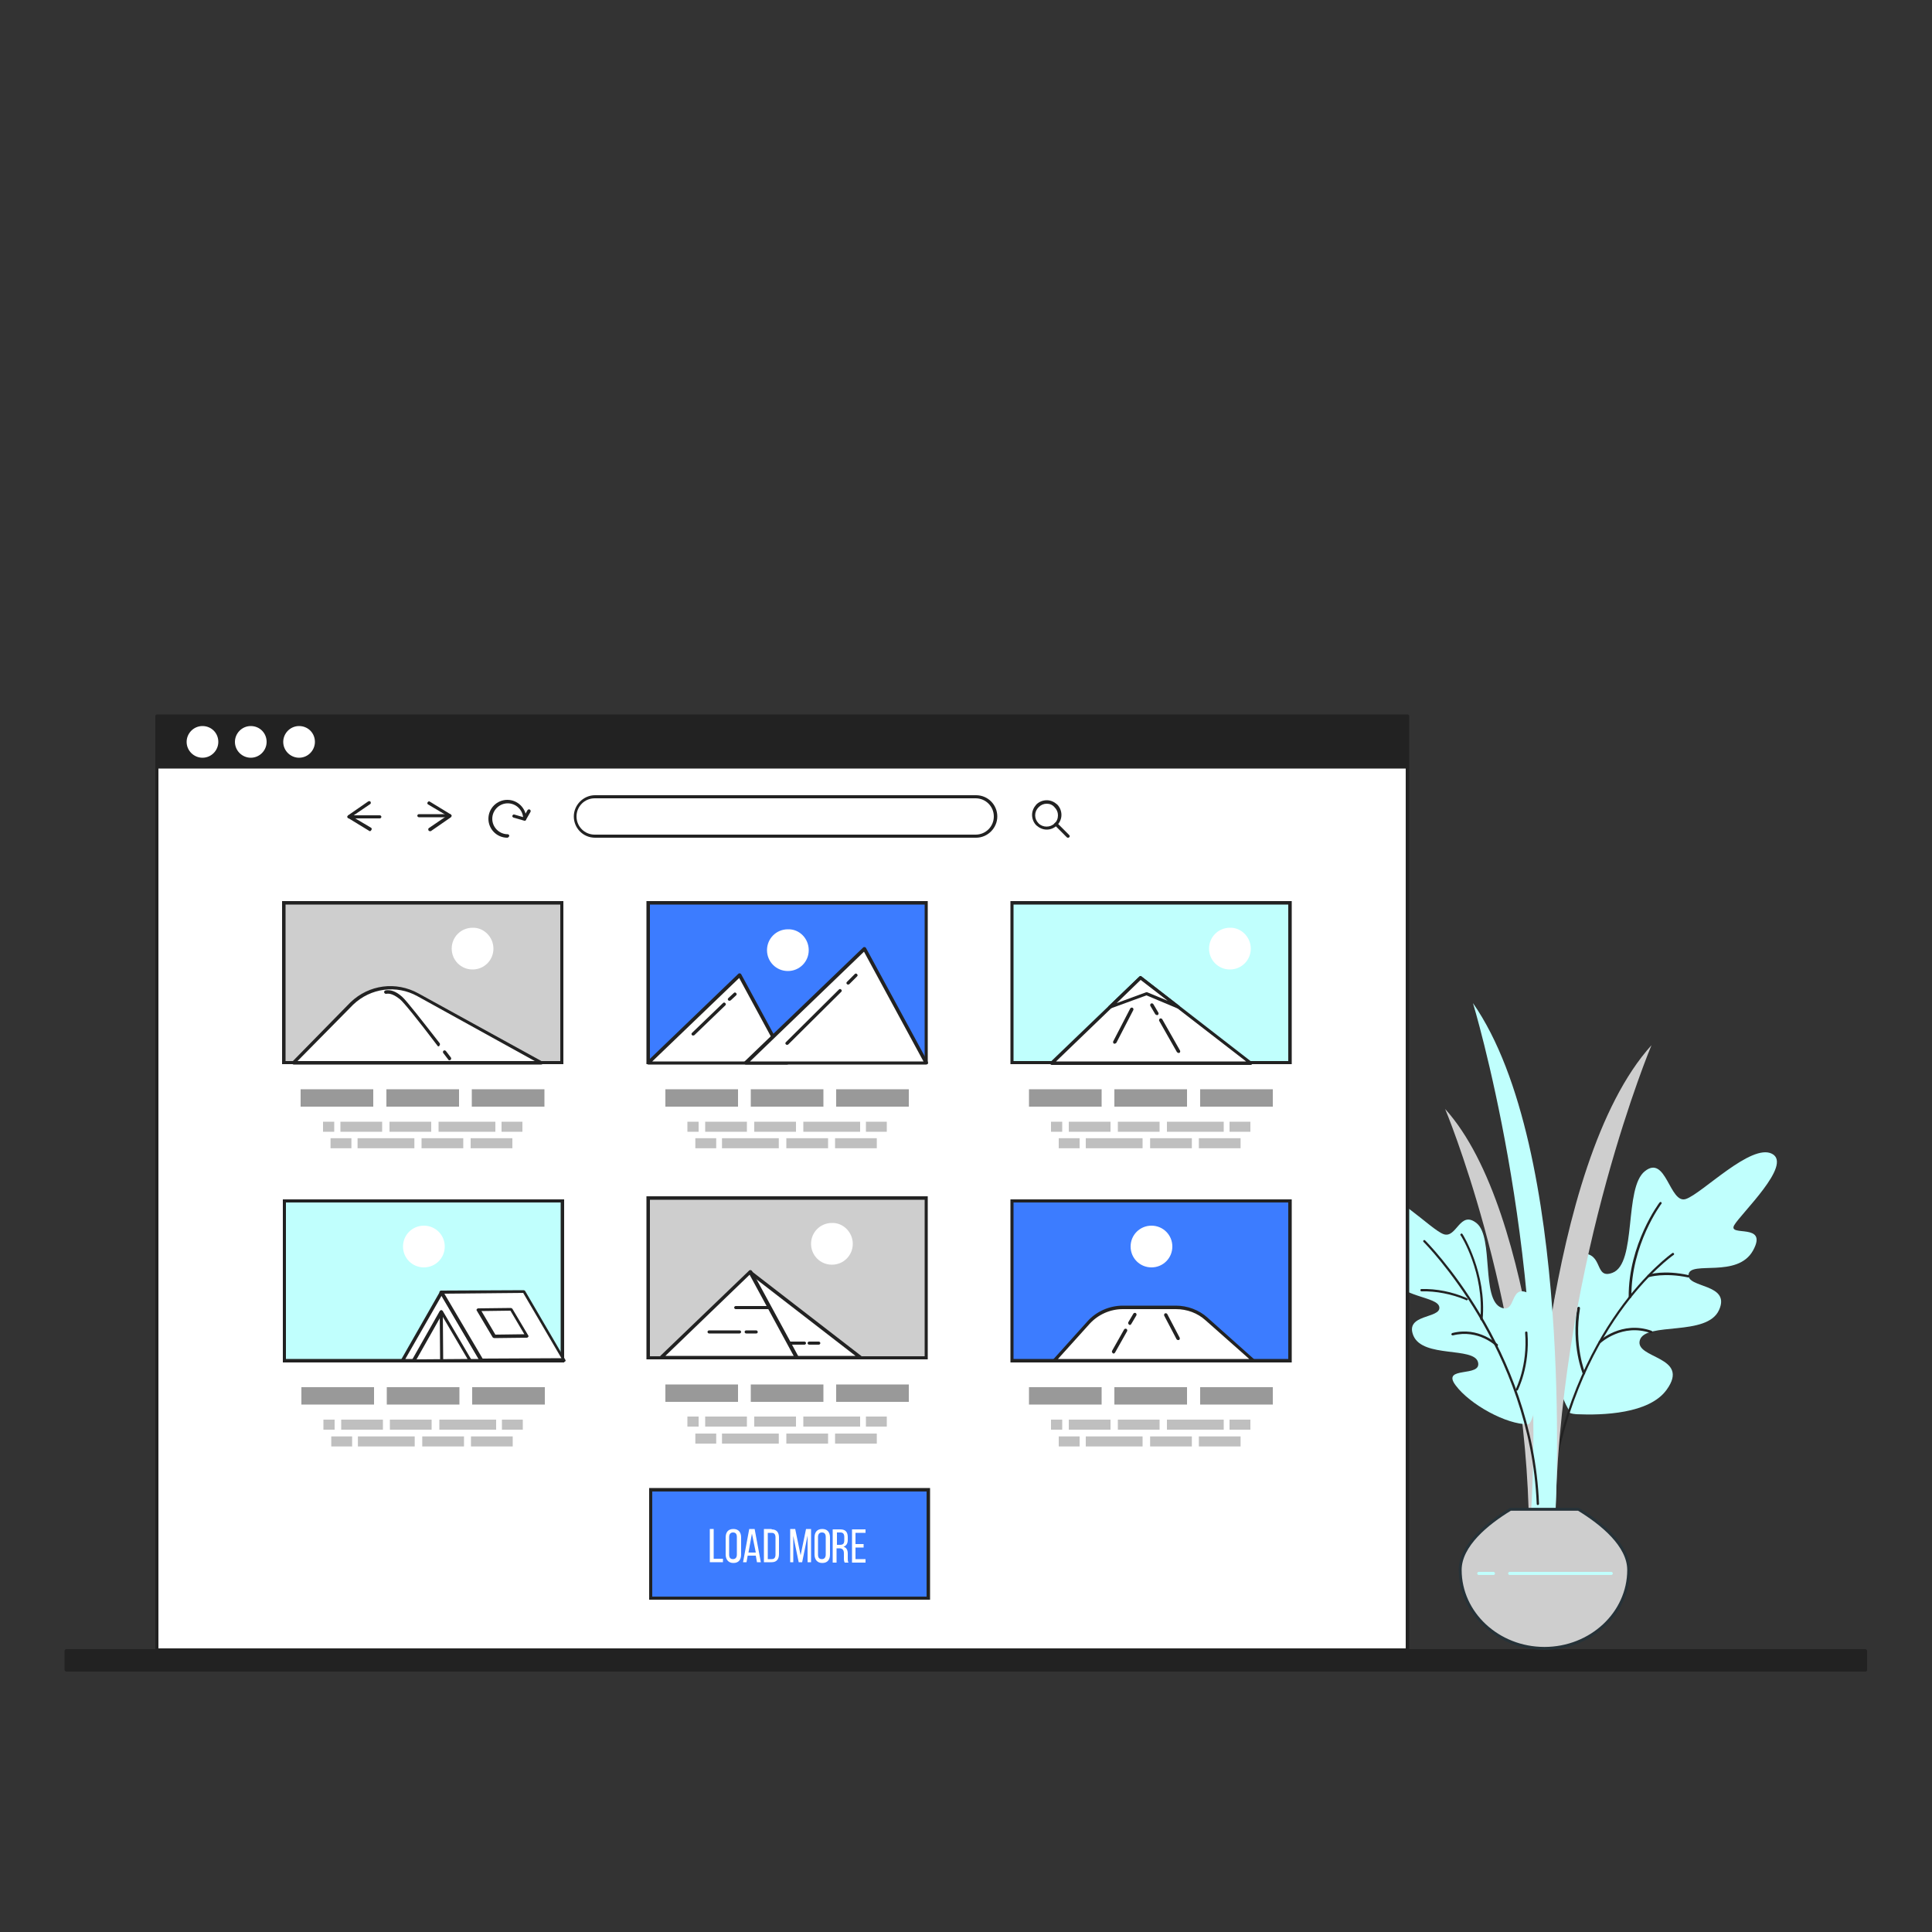 <?xml version="1.0" encoding="utf-8"?>
<!-- Generator: Adobe Illustrator 24.3.0, SVG Export Plug-In . SVG Version: 6.00 Build 0)  -->
<svg version="1.1" id="Icons" xmlns="http://www.w3.org/2000/svg" xmlns:xlink="http://www.w3.org/1999/xlink" x="0px" y="0px"
	 width="500px" height="500px" viewBox="0 0 500 500" style="enable-background:new 0 0 500 500;" xml:space="preserve">
<rect x="0" y="0" width="500" height="500" fill="#333333" stroke="none"/>
<style type="text/css">
	.st0{fill:#222222;}
	.st1{fill:#CECECE;}
	.st2{fill:#C0FFFD;}
	.st3{fill:#CECECE;stroke:#263238;stroke-width:0.75;stroke-miterlimit:10;}
	.st4{fill:#FFFFFF;}
	.st5{fill:#3C7CFF;}
	.st6{fill:#999999;}
	.st7{fill:#BFBFBF;}
	.st8{fill:#263238;}
	.st9{fill:#407BFF;}
	.st10{opacity:0.5;}
	.st11{opacity:0.3;}
	.st12{fill:#7A7A7A;}
	.st13{fill:#92E3A9;}
</style>
<g>
	<g>
		
			<rect x="17.2" y="427.2" transform="matrix(-1 -1.224647e-16 1.224647e-16 -1 500 859.318)" class="st0" width="465.5" height="4.8"/>
		<path class="st0" d="M482.8,432.6H17.2c-0.3,0-0.5-0.2-0.5-0.5v-4.8c0-0.3,0.2-0.5,0.5-0.5h465.5c0.3,0,0.5,0.2,0.5,0.5v4.8
			C483.3,432.4,483,432.6,482.8,432.6z M17.7,431.6h464.5v-3.8H17.7V431.6z"/>
	</g>
	<g>
		<g>
			<g>
				<g>
					<g>
						<path class="st1" d="M401,389.6c0,0-2.7-75.7-27-102.6c0,0,19.8,47.2,21.6,103.5L401,389.6z"/>
					</g>
				</g>
				<g>
					<g>
						<g>
							<path class="st2" d="M406,364.9c0.1,0.2-0.7,0.9,2,1.1c6.8,0.3,18.8-0.1,23.3-6.3c6.4-8.8-8.4-8-6.9-12.9
								c1.5-4.8,17.4-0.8,20.5-7.8c3.1-6.9-8.5-5.6-7.9-9.2c0.5-3.6,12.7,1.1,16.7-6.2c4-7.3-6.6-3.4-4.9-6.5
								c1.7-3,15.2-15.7,9.8-18.5c-5.4-2.8-18.1,10.3-22.3,11.7c-4.2,1.4-5.1-11.6-10.6-7.2c-5.5,4.3-2,23.9-8.4,26.3
								c-4.8,1.8-2.2-5.2-8-5C401.3,324.9,398.6,352.3,406,364.9z"/>
						</g>
					</g>
					<g>
						<g>
							<g>
								<g>
									<g>
										<g>
											<path class="st0" d="M400.9,388.7C400.9,388.7,400.9,388.7,400.9,388.7c-0.2,0-0.3-0.2-0.3-0.4
												c5.7-45.4,31.9-63.8,32.2-64c0.1-0.1,0.3-0.1,0.4,0.1c0.1,0.1,0.1,0.3-0.1,0.4c-0.3,0.2-26.3,18.4-31.9,63.6
												C401.2,388.6,401,388.7,400.9,388.7z"/>
										</g>
										<g>
											<path class="st0" d="M436.9,330.6C436.9,330.6,436.9,330.5,436.9,330.6c-6.2-1.3-10.1-0.1-10.1-0.1
												c-0.2,0.1-0.3,0-0.4-0.2c-0.1-0.2,0-0.3,0.2-0.4c0.2-0.1,4-1.3,10.4,0.1c0.2,0,0.3,0.2,0.2,0.4
												C437.2,330.4,437.1,330.6,436.9,330.6z"/>
										</g>
										<g>
											<path class="st0" d="M421.8,336c-0.2,0-0.3-0.1-0.3-0.3c-0.1-13.7,7.9-24.4,8-24.5c0.1-0.1,0.3-0.2,0.4-0.1
												c0.1,0.1,0.2,0.3,0.1,0.4c-0.1,0.1-7.9,10.6-7.8,24.1C422.2,335.8,422,336,421.8,336C421.8,336,421.8,336,421.8,336z"/>
										</g>
										<g>
											<path class="st0" d="M414,347.6c-0.1,0-0.2,0-0.2-0.1c-0.1-0.1-0.1-0.3,0-0.4c0.1-0.1,5.9-5.4,13.6-2.7
												c0.2,0.1,0.2,0.2,0.2,0.4c-0.1,0.2-0.2,0.2-0.4,0.2c-7.3-2.6-12.9,2.5-12.9,2.5C414.2,347.5,414.1,347.6,414,347.6z"/>
										</g>
										<g>
											<path class="st0" d="M409.9,355.7c-0.1,0-0.2-0.1-0.3-0.2c0-0.1-3-7.2-1.4-17c0-0.2,0.2-0.3,0.4-0.3
												c0.2,0,0.3,0.2,0.3,0.4c-1.6,9.6,1.3,16.6,1.3,16.7c0.1,0.2,0,0.3-0.2,0.4C410,355.7,409.9,355.7,409.9,355.7z"/>
										</g>
									</g>
								</g>
							</g>
						</g>
					</g>
				</g>
				<g>
					<g>
						<path class="st1" d="M396.4,388.4c0,0,3.1-87,31-117.9c0,0-22.8,54.3-24.8,118.9L396.4,388.4z"/>
					</g>
					<g>
						<g>
							<path class="st2" d="M402.6,390.6c0,0,4.9-93.3-21.4-131c0,0,19.1,62.7,15.1,130.7L402.6,390.6z"/>
						</g>
					</g>
				</g>
				<g>
					<g>
						<g>
							<path class="st2" d="M395.5,368.6c-5.6,0.1-15.1-5.1-18.8-10.1c-3.8-5.1,6.9-1.9,5.8-6c-1.1-4-14.2-1-16.7-6.8
								c-2.4-5.7,7.1-4.4,6.7-7.4c-0.4-2.9-10.2-2.3-13.4-8.4c-3.2-6.1,5.5-2.7,4.1-5.2c-1.4-2.5-12.2-13.2-7.7-15.4
								c4.5-2.2,14.7,8.9,18.1,10.1c3.4,1.2,4.2-6.4,8.6-2.8c4.4,3.7,1.1,19.7,6.3,21.8c3.9,1.6,2.2-5.8,6.7-3.9
								C403.1,337.8,397.7,368.5,395.5,368.6z"/>
						</g>
					</g>
					<g>
						<g>
							<path class="st0" d="M398,389.5c-0.2,0-0.3-0.1-0.3-0.3c-1.6-40.1-29-67.5-29.3-67.8c-0.1-0.1-0.1-0.3,0-0.4
								c0.1-0.1,0.3-0.1,0.4,0c0.3,0.3,27.9,27.8,29.5,68.2C398.3,389.4,398.1,389.5,398,389.5C398,389.5,398,389.5,398,389.5z"/>
						</g>
						<g>
							<path class="st0" d="M379.6,336.5C379.6,336.5,379.5,336.5,379.6,336.5c-0.1,0-0.1,0-0.2,0l-0.1-0.1
								c-3.6-1.5-7.7-2.3-11.4-2.2c-0.2,0-0.3-0.1-0.3-0.3c0-0.2,0.1-0.3,0.3-0.3c3.8-0.1,7.9,0.7,11.6,2.3l0.1,0.1c0,0,0,0,0.1,0
								c0.1,0.1,0.2,0.2,0.2,0.3C379.9,336.4,379.7,336.5,379.6,336.5z"/>
						</g>
						<g>
							<path class="st0" d="M383.4,341.7C383.4,341.7,383.4,341.7,383.4,341.7c-0.2,0-0.3-0.2-0.3-0.3c1.1-11.9-5-21.7-5.1-21.7
								c-0.1-0.1-0.1-0.3,0.1-0.4c0.1-0.1,0.3-0.1,0.4,0.1c0.1,0.1,6.3,10.1,5.2,22.1C383.7,341.6,383.6,341.7,383.4,341.7z"/>
						</g>
						<g>
							<path class="st0" d="M387.4,348.5c-0.1,0-0.2,0-0.2-0.1c0,0-4.5-4.5-11.2-2.8c-0.2,0-0.3-0.1-0.4-0.2c0-0.2,0.1-0.3,0.2-0.4
								c7-1.8,11.7,2.9,11.8,2.9c0.1,0.1,0.1,0.3,0,0.4C387.6,348.5,387.5,348.5,387.4,348.5z"/>
						</g>
						<g>
							<path class="st0" d="M392.5,359.9c-0.1,0-0.1,0-0.1,0c-0.2-0.1-0.2-0.3-0.1-0.4c0-0.1,3.1-6,2.4-14.6c0-0.2,0.1-0.3,0.3-0.3
								c0.2,0,0.3,0.1,0.3,0.3c0.7,8.8-2.5,14.8-2.5,14.9C392.7,359.8,392.6,359.9,392.5,359.9z"/>
						</g>
					</g>
				</g>
			</g>
			<g>
				<path class="st3" d="M377.9,406.3c0,11.2,9.8,20.3,21.8,20.3c12,0,21.8-9.1,21.8-20.3c0-6.3-6.9-12-13-15.7h-17.6
					C384.8,394.3,377.9,400,377.9,406.3z"/>
			</g>
			<g>
				<path class="st2" d="M386.5,407.6h-3.8c-0.2,0-0.4-0.2-0.4-0.4s0.2-0.4,0.4-0.4h3.8c0.2,0,0.4,0.2,0.4,0.4
					S386.8,407.6,386.5,407.6z"/>
			</g>
			<g>
				<path class="st2" d="M417,407.6h-26.3c-0.2,0-0.4-0.2-0.4-0.4s0.2-0.4,0.4-0.4H417c0.2,0,0.4,0.2,0.4,0.4S417.2,407.6,417,407.6
					z"/>
			</g>
		</g>
	</g>
	<g>
		<g>
			<g>
				<rect x="40.6" y="185.3" class="st4" width="323.7" height="241.7"/>
				<path class="st0" d="M364.2,427.4H40.6c-0.2,0-0.4-0.2-0.4-0.4V185.3c0-0.2,0.2-0.4,0.4-0.4h323.7c0.2,0,0.4,0.2,0.4,0.4V427
					C364.6,427.2,364.5,427.4,364.2,427.4z M41,426.6h322.8V185.7H41V426.6z"/>
			</g>
		</g>
	</g>
	<g>
		<g>
			<g>
				<g>
					<path class="st0" d="M95.7,215.1c-0.1,0-0.1,0-0.2-0.1l-5.4-3.3c-0.1-0.1-0.2-0.2-0.2-0.3c0-0.1,0.1-0.3,0.2-0.4l5.2-3.6
						c0.2-0.1,0.5-0.1,0.6,0.1c0.1,0.2,0.1,0.5-0.1,0.6l-4.7,3.2l4.9,2.9c0.2,0.1,0.3,0.4,0.1,0.6C96,215,95.9,215.1,95.7,215.1z"/>
				</g>
				<g>
					<path class="st0" d="M98.3,211.8h-8c-0.2,0-0.4-0.2-0.4-0.4s0.2-0.4,0.4-0.4h8c0.2,0,0.4,0.2,0.4,0.4S98.5,211.8,98.3,211.8z"
						/>
				</g>
				<g>
					<g>
						<path class="st0" d="M111.2,215.1c-0.1,0-0.3-0.1-0.3-0.2c-0.1-0.2-0.1-0.5,0.1-0.6l4.7-3.2l-4.9-2.9
							c-0.2-0.1-0.3-0.4-0.1-0.6c0.1-0.2,0.4-0.3,0.6-0.1l5.4,3.3c0.1,0.1,0.2,0.2,0.2,0.3c0,0.1-0.1,0.3-0.2,0.4l-5.2,3.6
							C111.4,215.1,111.3,215.1,111.2,215.1z"/>
					</g>
					<g>
						<path class="st0" d="M116.4,211.5h-8c-0.2,0-0.4-0.2-0.4-0.4s0.2-0.4,0.4-0.4h8c0.2,0,0.4,0.2,0.4,0.4
							S116.6,211.5,116.4,211.5z"/>
					</g>
				</g>
			</g>
			<g>
				<g>
					<path class="st0" d="M131.3,216.8c-2.7,0-4.9-2.2-4.9-4.9c0-2.7,2.2-4.9,4.9-4.9c2.7,0,4.9,2.2,4.9,4.9c0,0.2-0.2,0.4-0.4,0.4
						s-0.4-0.2-0.4-0.4c0-2.2-1.8-4-4-4s-4,1.8-4,4c0,2.2,1.8,4,4,4c0.2,0,0.4,0.2,0.4,0.4S131.5,216.8,131.3,216.8z"/>
				</g>
				<g>
					<path class="st0" d="M135.8,212.4c0,0-0.1,0-0.1,0l-2.8-0.8c-0.2-0.1-0.4-0.3-0.3-0.5c0.1-0.2,0.3-0.4,0.5-0.3l2.4,0.7l1-1.8
						c0.1-0.2,0.4-0.3,0.6-0.2c0.2,0.1,0.3,0.4,0.2,0.6l-1.2,2.1C136.1,212.4,135.9,212.4,135.8,212.4z"/>
				</g>
			</g>
			<g>
				<g>
					<path class="st0" d="M270.9,214.7c-1,0-1.9-0.4-2.7-1.1c-0.7-0.7-1.1-1.7-1.1-2.7c0-1,0.4-1.9,1.1-2.7c0.7-0.7,1.7-1.1,2.7-1.1
						c1,0,1.9,0.4,2.7,1.1c0.7,0.7,1.1,1.7,1.1,2.7c0,1-0.4,1.9-1.1,2.7C272.8,214.3,271.9,214.7,270.9,214.7z M270.9,208
						c-0.8,0-1.5,0.3-2.1,0.9c-0.6,0.6-0.9,1.3-0.9,2.1c0,0.8,0.3,1.5,0.9,2.1c1.1,1.1,3,1.1,4.1,0c0,0,0,0,0,0
						c0.6-0.5,0.9-1.3,0.9-2.1c0-0.8-0.3-1.5-0.9-2.1C272.4,208.3,271.7,208,270.9,208z"/>
				</g>
				<g>
					<path class="st0" d="M276.4,216.8c-0.1,0-0.2,0-0.3-0.1l-3.1-3.1c-0.2-0.2-0.2-0.4,0-0.6c0.2-0.2,0.4-0.2,0.6,0l3.1,3.1
						c0.2,0.2,0.2,0.4,0,0.6C276.6,216.8,276.5,216.8,276.4,216.8z"/>
				</g>
			</g>
			<g>
				<path class="st0" d="M252.6,216.8h-98.6c-3.1,0-5.5-2.5-5.5-5.5s2.5-5.5,5.5-5.5h98.6c3.1,0,5.5,2.5,5.5,5.5
					S255.6,216.8,252.6,216.8z M153.9,206.6c-2.6,0-4.7,2.1-4.7,4.7s2.1,4.7,4.7,4.7h98.6c2.6,0,4.7-2.1,4.7-4.7s-2.1-4.7-4.7-4.7
					H153.9z"/>
			</g>
		</g>
		<g>
			<rect x="40.6" y="185.3" class="st0" width="323.7" height="13.6"/>
		</g>
		<g>
			<g>
				<path class="st4" d="M56.5,192c0,2.2-1.8,4.1-4.1,4.1c-2.2,0-4.1-1.8-4.1-4.1c0-2.2,1.8-4.1,4.1-4.1
					C54.7,187.9,56.5,189.7,56.5,192z"/>
			</g>
			<g>
				<path class="st4" d="M69,192c0,2.2-1.8,4.1-4.1,4.1c-2.2,0-4.1-1.8-4.1-4.1c0-2.2,1.8-4.1,4.1-4.1C67.2,187.9,69,189.7,69,192z"
					/>
			</g>
			<g>
				<path class="st4" d="M81.5,192c0,2.2-1.8,4.1-4.1,4.1c-2.2,0-4.1-1.8-4.1-4.1c0-2.2,1.8-4.1,4.1-4.1
					C79.7,187.9,81.5,189.7,81.5,192z"/>
			</g>
		</g>
	</g>
	<g>
		<g>
			<g>
				<rect x="168.4" y="385.5" class="st5" width="71.8" height="28"/>
				<path class="st0" d="M240.6,414H168v-28.9h72.7V414z M168.8,413.2h71V386h-71V413.2z"/>
			</g>
			<g>
				<g>
					<path class="st4" d="M183.7,404.3v-8.6h1v7.7h2.4v0.9H183.7z"/>
				</g>
				<g>
					<path class="st4" d="M187.8,397.9c0-1.3,0.6-2.2,2-2.2c1.3,0,2,0.8,2,2.2v4.4c0,1.3-0.6,2.2-2,2.2c-1.3,0-2-0.9-2-2.2V397.9z
						 M188.7,402.3c0,0.8,0.3,1.2,1,1.2c0.7,0,1-0.5,1-1.2v-4.5c0-0.8-0.3-1.2-1-1.2c-0.7,0-1,0.5-1,1.2V402.3z"/>
				</g>
				<g>
					<path class="st4" d="M193.5,402.6l-0.3,1.7h-0.9l1.6-8.6h1.4l1.6,8.6h-1l-0.3-1.7H193.5z M193.7,401.8h1.9l-1-4.9L193.7,401.8z
						"/>
				</g>
				<g>
					<path class="st4" d="M199.7,395.8c1.3,0,1.9,0.8,1.9,2.1v4.3c0,1.3-0.6,2.1-1.9,2.1h-2v-8.6H199.7z M199.7,403.5
						c0.7,0,1-0.4,1-1.2v-4.4c0-0.8-0.3-1.2-1-1.2h-1v6.8H199.7z"/>
				</g>
				<g>
					<path class="st4" d="M207.6,404.3h-0.9l-1.4-6.8v6.8h-0.8v-8.6h1.3l1.4,6.8l1.4-6.8h1.3v8.6H209v-6.9L207.6,404.3z"/>
				</g>
				<g>
					<path class="st4" d="M210.8,397.9c0-1.3,0.6-2.2,2-2.2c1.3,0,2,0.8,2,2.2v4.4c0,1.3-0.6,2.2-2,2.2c-1.3,0-2-0.9-2-2.2V397.9z
						 M211.7,402.3c0,0.8,0.3,1.2,1,1.2c0.7,0,1-0.5,1-1.2v-4.5c0-0.8-0.3-1.2-1-1.2c-0.7,0-1,0.5-1,1.2V402.3z"/>
				</g>
				<g>
					<path class="st4" d="M217.5,395.8c1.3,0,1.9,0.7,1.9,2v0.7c0,0.9-0.3,1.5-1.1,1.8c0.8,0.2,1.1,0.9,1.1,1.8v1.3
						c0,0.4,0,0.7,0.2,1h-1c-0.1-0.2-0.2-0.5-0.2-1V402c0-1-0.5-1.3-1.2-1.3h-0.7v3.7h-1v-8.6H217.5z M217.3,399.8
						c0.8,0,1.2-0.2,1.2-1.2v-0.8c0-0.8-0.3-1.2-1-1.2h-0.9v3.2H217.3z"/>
				</g>
				<g>
					<path class="st4" d="M223.5,399.6v0.9h-2.1v3h2.6v0.9h-3.5v-8.6h3.5v0.9h-2.6v2.9H223.5z"/>
				</g>
			</g>
		</g>
	</g>
	<g>
		<rect x="73.4" y="233.7" class="st1" width="71.9" height="41.4"/>
		<path class="st0" d="M145.8,275.4H73v-42.2h72.8V275.4z M73.9,274.6H145v-40.5H73.9V274.6z"/>
	</g>
	<g>
		<g>
			<rect x="77.8" y="281.9" class="st6" width="18.8" height="4.5"/>
		</g>
		<g>
			<rect x="100" y="281.9" class="st6" width="18.8" height="4.5"/>
		</g>
		<g>
			<rect x="122.1" y="281.9" class="st6" width="18.8" height="4.5"/>
		</g>
	</g>
	<g>
		<g>
			<rect x="83.6" y="290.3" class="st7" width="2.9" height="2.6"/>
		</g>
		<g>
			<rect x="88.1" y="290.3" class="st7" width="10.8" height="2.6"/>
		</g>
		<g>
			<rect x="100.8" y="290.3" class="st7" width="10.8" height="2.6"/>
		</g>
		<g>
			<rect x="129.8" y="290.3" class="st7" width="5.4" height="2.6"/>
		</g>
		<g>
			<rect x="113.5" y="290.3" class="st7" width="14.7" height="2.6"/>
		</g>
	</g>
	<g>
		<g>
			
				<rect x="121.8" y="294.7" transform="matrix(-1 -1.224647e-16 1.224647e-16 -1 254.403 591.869)" class="st7" width="10.8" height="2.6"/>
		</g>
		<g>
			
				<rect x="109.2" y="294.7" transform="matrix(-1 -1.224647e-16 1.224647e-16 -1 229.094 591.869)" class="st7" width="10.8" height="2.6"/>
		</g>
		<g>
			
				<rect x="85.6" y="294.7" transform="matrix(-1 -1.224647e-16 1.224647e-16 -1 176.544 591.869)" class="st7" width="5.4" height="2.6"/>
		</g>
		<g>
			
				<rect x="92.5" y="294.7" transform="matrix(-1 -1.224647e-16 1.224647e-16 -1 199.739 591.869)" class="st7" width="14.7" height="2.6"/>
		</g>
	</g>
	<g>
		<g>
			<g>
				<path class="st4" d="M76,275l15-15.3c4.6-4.4,11.5-5.3,17.1-2.3l32,17.6L76,275z"/>
				<path class="st0" d="M140.1,275.5L140.1,275.5l-64.1,0c-0.2,0-0.3-0.1-0.4-0.3c-0.1-0.2,0-0.3,0.1-0.5l15-15.3
					c4.8-4.6,11.8-5.5,17.6-2.3l32,17.6c0.2,0.1,0.3,0.3,0.2,0.5C140.5,275.3,140.3,275.5,140.1,275.5z M77,274.6l61.4,0L108,257.8
					c-5.4-3-12.1-2.1-16.6,2.2L77,274.6z"/>
			</g>
		</g>
		<g>
			<g>
				<path class="st4" d="M114.9,272.3c0.8,1.1,1.3,1.7,1.3,1.7"/>
				<path class="st0" d="M116.3,274.4c-0.1,0-0.3-0.1-0.3-0.2l-1.3-1.7c-0.1-0.2-0.1-0.4,0.1-0.6c0.2-0.1,0.4-0.1,0.6,0.1l1.3,1.7
					c0.1,0.2,0.1,0.4-0.1,0.6C116.4,274.4,116.3,274.4,116.3,274.4z"/>
			</g>
			<g>
				<path class="st4" d="M99.9,256.8c1.1-0.1,2.3,0.2,3.9,1.5c1.1,0.9,6.4,7.7,9.7,12.1"/>
				<path class="st0" d="M113.5,270.8c-0.1,0-0.3-0.1-0.3-0.2c-5.3-7-8.9-11.4-9.7-12c-1.4-1.1-2.5-1.6-3.6-1.4
					c-0.2,0-0.4-0.1-0.5-0.4c0-0.2,0.1-0.4,0.4-0.5c1.4-0.2,2.7,0.3,4.2,1.6c1.1,0.9,5.9,7.1,9.8,12.1c0.1,0.2,0.1,0.4-0.1,0.6
					C113.7,270.8,113.6,270.8,113.5,270.8z"/>
			</g>
		</g>
		<g>
			<path class="st4" d="M127.7,245.5c0,3-2.4,5.4-5.4,5.4c-3,0-5.4-2.4-5.4-5.4c0-3,2.4-5.4,5.4-5.4
				C125.2,240,127.7,242.5,127.7,245.5z"/>
		</g>
	</g>
	<g>
		<rect x="167.8" y="310" class="st1" width="71.9" height="41.4"/>
		<path class="st0" d="M240.1,351.8h-72.8v-42.2h72.8V351.8z M168.2,351h71.1v-40.5h-71.1V351z"/>
	</g>
	<g>
		<g>
			<rect x="172.2" y="358.3" class="st6" width="18.8" height="4.5"/>
		</g>
		<g>
			<rect x="194.3" y="358.3" class="st6" width="18.8" height="4.5"/>
		</g>
		<g>
			<rect x="216.4" y="358.3" class="st6" width="18.8" height="4.5"/>
		</g>
	</g>
	<g>
		<g>
			<rect x="177.9" y="366.6" class="st7" width="2.9" height="2.6"/>
		</g>
		<g>
			<rect x="182.5" y="366.6" class="st7" width="10.8" height="2.6"/>
		</g>
		<g>
			<rect x="195.2" y="366.6" class="st7" width="10.8" height="2.6"/>
		</g>
		<g>
			<rect x="224.1" y="366.6" class="st7" width="5.4" height="2.6"/>
		</g>
		<g>
			<rect x="207.9" y="366.6" class="st7" width="14.7" height="2.6"/>
		</g>
	</g>
	<g>
		<g>
			
				<rect x="216.2" y="371" transform="matrix(-1 -1.224647e-16 1.224647e-16 -1 443.114 744.603)" class="st7" width="10.8" height="2.6"/>
		</g>
		<g>
			
				<rect x="203.5" y="371" transform="matrix(-1 -1.224647e-16 1.224647e-16 -1 417.805 744.603)" class="st7" width="10.8" height="2.6"/>
		</g>
		<g>
			
				<rect x="179.9" y="371" transform="matrix(-1 -1.224647e-16 1.224647e-16 -1 365.255 744.603)" class="st7" width="5.4" height="2.6"/>
		</g>
		<g>
			
				<rect x="186.9" y="371" transform="matrix(-1 -1.224647e-16 1.224647e-16 -1 388.45 744.603)" class="st7" width="14.7" height="2.6"/>
		</g>
	</g>
	<g>
		<g>
			<g>
				<polygon class="st4" points="194.2,329.2 206.2,351.3 222.7,351.3 				"/>
				<path class="st0" d="M222.7,351.7h-16.5c-0.2,0-0.3-0.1-0.4-0.2l-12-22.1c-0.1-0.2-0.1-0.4,0.1-0.5c0.2-0.1,0.4-0.1,0.5,0
					L223,351c0.1,0.1,0.2,0.3,0.1,0.5C223,351.6,222.9,351.7,222.7,351.7z M206.4,350.9h15l-26-20.1L206.4,350.9z"/>
			</g>
			<g>
				<polygon class="st4" points="171.2,351.3 194.2,329.2 206.2,351.3 				"/>
				<path class="st0" d="M206.2,351.7h-35c-0.2,0-0.3-0.1-0.4-0.3c-0.1-0.2,0-0.3,0.1-0.5l23-22.1c0.1-0.1,0.2-0.1,0.4-0.1
					c0.1,0,0.2,0.1,0.3,0.2l12,22.1c0.1,0.1,0.1,0.3,0,0.4C206.5,351.6,206.3,351.7,206.2,351.7z M172.2,350.9h33.2l-11.4-21
					L172.2,350.9z"/>
			</g>
		</g>
		<g>
			<path class="st0" d="M195.7,345.1h-2.6c-0.2,0-0.4-0.2-0.4-0.4s0.2-0.4,0.4-0.4h2.6c0.2,0,0.4,0.2,0.4,0.4S196,345.1,195.7,345.1
				z"/>
		</g>
		<g>
			<path class="st0" d="M191.4,345.1h-7.9c-0.2,0-0.4-0.2-0.4-0.4s0.2-0.4,0.4-0.4h7.9c0.2,0,0.4,0.2,0.4,0.4
				S191.6,345.1,191.4,345.1z"/>
		</g>
		<g>
			<path class="st0" d="M211.9,348h-2.5c-0.2,0-0.4-0.2-0.4-0.4s0.2-0.4,0.4-0.4h2.5c0.2,0,0.4,0.2,0.4,0.4S212.1,348,211.9,348z"/>
		</g>
		<g>
			<path class="st0" d="M208.2,348h-3.7c-0.2,0-0.4-0.2-0.4-0.4s0.2-0.4,0.4-0.4h3.7c0.2,0,0.4,0.2,0.4,0.4S208.4,348,208.2,348z"/>
		</g>
		<g>
			<path class="st0" d="M199.1,338.8h-8.7c-0.2,0-0.4-0.2-0.4-0.4s0.2-0.4,0.4-0.4h8.7c0.2,0,0.4,0.2,0.4,0.4
				S199.4,338.8,199.1,338.8z"/>
		</g>
	</g>
	<g>
		<g>
			<path class="st4" d="M220.7,321.9c0,3-2.4,5.4-5.4,5.4c-3,0-5.4-2.4-5.4-5.4c0-3,2.4-5.4,5.4-5.4
				C218.2,316.4,220.7,318.9,220.7,321.9z"/>
		</g>
	</g>
	<g>
		<rect x="261.9" y="233.7" class="st2" width="71.9" height="41.4"/>
		<path class="st0" d="M334.3,275.4h-72.8v-42.2h72.8V275.4z M262.3,274.6h71.1v-40.5h-71.1V274.6z"/>
	</g>
	<g>
		<g>
			<rect x="266.3" y="281.9" class="st6" width="18.8" height="4.5"/>
		</g>
		<g>
			<rect x="288.4" y="281.9" class="st6" width="18.8" height="4.5"/>
		</g>
		<g>
			<rect x="310.6" y="281.9" class="st6" width="18.8" height="4.5"/>
		</g>
	</g>
	<g>
		<g>
			<rect x="272" y="290.3" class="st7" width="2.9" height="2.6"/>
		</g>
		<g>
			<rect x="276.6" y="290.3" class="st7" width="10.8" height="2.6"/>
		</g>
		<g>
			<rect x="289.3" y="290.3" class="st7" width="10.8" height="2.6"/>
		</g>
		<g>
			<rect x="318.2" y="290.3" class="st7" width="5.4" height="2.6"/>
		</g>
		<g>
			<rect x="302" y="290.3" class="st7" width="14.7" height="2.6"/>
		</g>
	</g>
	<g>
		<g>
			
				<rect x="310.3" y="294.7" transform="matrix(-1 -1.224647e-16 1.224647e-16 -1 631.361 591.869)" class="st7" width="10.8" height="2.6"/>
		</g>
		<g>
			
				<rect x="297.6" y="294.7" transform="matrix(-1 -1.224647e-16 1.224647e-16 -1 606.051 591.869)" class="st7" width="10.8" height="2.6"/>
		</g>
		<g>
			
				<rect x="274.1" y="294.7" transform="matrix(-1 -1.224647e-16 1.224647e-16 -1 553.502 591.869)" class="st7" width="5.4" height="2.6"/>
		</g>
		<g>
			
				<rect x="281" y="294.7" transform="matrix(-1 -1.224647e-16 1.224647e-16 -1 576.697 591.869)" class="st7" width="14.7" height="2.6"/>
		</g>
	</g>
	<g>
		<g>
			<path class="st4" d="M323.7,245.5c0,3-2.4,5.4-5.4,5.4c-3,0-5.4-2.4-5.4-5.4c0-3,2.4-5.4,5.4-5.4
				C321.2,240,323.7,242.5,323.7,245.5z"/>
		</g>
	</g>
	<g>
		<g>
			<polygon class="st4" points="272.2,275.1 295.2,253 323.7,275.1 			"/>
			<path class="st0" d="M323.7,275.6h-51.5c-0.2,0-0.3-0.1-0.4-0.3c-0.1-0.2,0-0.3,0.1-0.5l23-22.1c0.2-0.1,0.4-0.2,0.5,0l28.5,22.1
				c0.1,0.1,0.2,0.3,0.1,0.5C324.1,275.4,323.9,275.6,323.7,275.6z M273.3,274.7h49.2l-27.3-21.1L273.3,274.7z"/>
		</g>
		<g>
			<polygon class="st4" points="287.3,260.6 296.8,257.2 305,260.6 295.2,253 			"/>
			<path class="st0" d="M305,261c-0.1,0-0.1,0-0.2,0l-8.1-3.4l-9.3,3.4c-0.2,0.1-0.4,0-0.5-0.2c-0.1-0.2-0.1-0.4,0.1-0.5l7.9-7.6
				c0.2-0.1,0.4-0.2,0.5,0l9.8,7.6c0.2,0.1,0.2,0.4,0.1,0.5C305.3,261,305.2,261,305,261z M295.2,253.6l-6.2,6l7.6-2.8
				c0.1,0,0.2,0,0.3,0l5.3,2.2L295.2,253.6z"/>
		</g>
		<g>
			<line class="st4" x1="300.5" y1="264.1" x2="305" y2="272.1"/>
			<path class="st0" d="M305,272.5c-0.1,0-0.3-0.1-0.4-0.2l-4.6-8.1c-0.1-0.2,0-0.5,0.2-0.6c0.2-0.1,0.5,0,0.6,0.2l4.6,8.1
				c0.1,0.2,0,0.5-0.2,0.6C305.2,272.5,305.1,272.5,305,272.5z"/>
		</g>
		<g>
			<line class="st4" x1="298.2" y1="260" x2="299.4" y2="262.3"/>
			<path class="st0" d="M299.4,262.7c-0.1,0-0.3-0.1-0.4-0.2l-1.3-2.2c-0.1-0.2,0-0.5,0.2-0.6c0.2-0.1,0.5,0,0.6,0.2l1.3,2.2
				c0.1,0.2,0,0.5-0.2,0.6C299.6,262.7,299.5,262.7,299.4,262.7z"/>
		</g>
		<g>
			<line class="st4" x1="292.9" y1="261.1" x2="288.5" y2="269.6"/>
			<path class="st0" d="M288.5,270.1c-0.1,0-0.1,0-0.2,0c-0.2-0.1-0.3-0.4-0.2-0.6l4.4-8.5c0.1-0.2,0.4-0.3,0.6-0.2
				c0.2,0.1,0.3,0.4,0.2,0.6l-4.4,8.5C288.8,270,288.6,270.1,288.5,270.1z"/>
		</g>
	</g>
	<g>
		<rect x="261.9" y="310.8" class="st5" width="71.9" height="41.4"/>
		<path class="st0" d="M334.3,352.6h-72.8v-42.2h72.8V352.6z M262.3,351.7h71.1v-40.5h-71.1V351.7z"/>
	</g>
	<g>
		<g>
			<rect x="266.3" y="359" class="st6" width="18.8" height="4.5"/>
		</g>
		<g>
			<rect x="288.4" y="359" class="st6" width="18.8" height="4.5"/>
		</g>
		<g>
			<rect x="310.6" y="359" class="st6" width="18.8" height="4.5"/>
		</g>
	</g>
	<g>
		<g>
			<rect x="272" y="367.4" class="st7" width="2.9" height="2.6"/>
		</g>
		<g>
			<rect x="276.6" y="367.4" class="st7" width="10.8" height="2.6"/>
		</g>
		<g>
			<rect x="289.3" y="367.4" class="st7" width="10.8" height="2.6"/>
		</g>
		<g>
			<rect x="318.2" y="367.4" class="st7" width="5.4" height="2.6"/>
		</g>
		<g>
			<rect x="302" y="367.4" class="st7" width="14.7" height="2.6"/>
		</g>
	</g>
	<g>
		<g>
			
				<rect x="310.3" y="371.8" transform="matrix(-1 -1.224647e-16 1.224647e-16 -1 631.361 746.141)" class="st7" width="10.8" height="2.6"/>
		</g>
		<g>
			
				<rect x="297.6" y="371.8" transform="matrix(-1 -1.224647e-16 1.224647e-16 -1 606.051 746.141)" class="st7" width="10.8" height="2.6"/>
		</g>
		<g>
			
				<rect x="274.1" y="371.8" transform="matrix(-1 -1.224647e-16 1.224647e-16 -1 553.502 746.141)" class="st7" width="5.4" height="2.6"/>
		</g>
		<g>
			
				<rect x="281" y="371.8" transform="matrix(-1 -1.224647e-16 1.224647e-16 -1 576.697 746.141)" class="st7" width="14.7" height="2.6"/>
		</g>
	</g>
	<g>
		<g>
			<path class="st4" d="M303.4,322.6c0,3-2.4,5.4-5.4,5.4c-3,0-5.4-2.4-5.4-5.4c0-3,2.4-5.4,5.4-5.4
				C301,317.2,303.4,319.6,303.4,322.6z"/>
		</g>
	</g>
	<g>
		<g>
			<path class="st4" d="M324.3,352.1h-51.5l8.9-9.9c2.3-2.5,5.5-3.9,8.9-3.9h13.7c2.9,0,5.8,1.1,8,3L324.3,352.1z"/>
			<path class="st0" d="M324.3,352.6h-51.5c-0.2,0-0.3-0.1-0.4-0.2s0-0.3,0.1-0.5l8.9-9.9c2.3-2.6,5.7-4.1,9.2-4.1h13.7
				c3,0,6,1.1,8.2,3.1l12.1,10.8c0.1,0.1,0.2,0.3,0.1,0.5C324.7,352.5,324.5,352.6,324.3,352.6z M273.8,351.7h49.5L312,341.7
				c-2.1-1.9-4.8-2.9-7.7-2.9h-13.7c-3.3,0-6.4,1.4-8.6,3.8L273.8,351.7z"/>
		</g>
		<g>
			<g>
				<path class="st0" d="M288.2,350.3c-0.1,0-0.1,0-0.2-0.1c-0.2-0.1-0.3-0.4-0.2-0.6l3.1-5.5c0.1-0.2,0.4-0.3,0.6-0.2
					c0.2,0.1,0.3,0.4,0.2,0.6l-3.1,5.5C288.5,350.2,288.3,350.3,288.2,350.3z"/>
			</g>
			<g>
				<path class="st0" d="M292.4,342.9c-0.1,0-0.1,0-0.2-0.1c-0.2-0.1-0.3-0.4-0.2-0.6l1.3-2.2c0.1-0.2,0.4-0.3,0.6-0.2
					c0.2,0.1,0.3,0.4,0.2,0.6l-1.3,2.2C292.6,342.9,292.5,342.9,292.4,342.9z"/>
			</g>
			<g>
				<path class="st0" d="M304.9,346.8c-0.2,0-0.3-0.1-0.4-0.2l-3.2-6.1c-0.1-0.2,0-0.5,0.2-0.6c0.2-0.1,0.5,0,0.6,0.2l3.2,6.1
					c0.1,0.2,0,0.5-0.2,0.6C305,346.8,304.9,346.8,304.9,346.8z"/>
			</g>
		</g>
	</g>
	<g>
		<rect x="167.8" y="233.7" class="st5" width="71.9" height="41.4"/>
		<path class="st0" d="M240.1,275.4h-72.8v-42.2h72.8V275.4z M168.2,274.6h71.1v-40.5h-71.1V274.6z"/>
	</g>
	<g>
		<g>
			<rect x="172.2" y="281.9" class="st6" width="18.8" height="4.5"/>
		</g>
		<g>
			<rect x="194.3" y="281.9" class="st6" width="18.8" height="4.5"/>
		</g>
		<g>
			<rect x="216.4" y="281.9" class="st6" width="18.8" height="4.5"/>
		</g>
	</g>
	<g>
		<g>
			<rect x="177.9" y="290.3" class="st7" width="2.9" height="2.6"/>
		</g>
		<g>
			<rect x="182.5" y="290.3" class="st7" width="10.8" height="2.6"/>
		</g>
		<g>
			<rect x="195.2" y="290.3" class="st7" width="10.8" height="2.6"/>
		</g>
		<g>
			<rect x="224.1" y="290.3" class="st7" width="5.4" height="2.6"/>
		</g>
		<g>
			<rect x="207.9" y="290.3" class="st7" width="14.7" height="2.6"/>
		</g>
	</g>
	<g>
		<g>
			
				<rect x="216.2" y="294.7" transform="matrix(-1 -1.224647e-16 1.224647e-16 -1 443.114 591.869)" class="st7" width="10.8" height="2.6"/>
		</g>
		<g>
			
				<rect x="203.5" y="294.7" transform="matrix(-1 -1.224647e-16 1.224647e-16 -1 417.805 591.869)" class="st7" width="10.8" height="2.6"/>
		</g>
		<g>
			
				<rect x="179.9" y="294.7" transform="matrix(-1 -1.224647e-16 1.224647e-16 -1 365.255 591.869)" class="st7" width="5.4" height="2.6"/>
		</g>
		<g>
			
				<rect x="186.9" y="294.7" transform="matrix(-1 -1.224647e-16 1.224647e-16 -1 388.45 591.869)" class="st7" width="14.7" height="2.6"/>
		</g>
	</g>
	<g>
		<g>
			<g>
				<g>
					<polygon class="st4" points="167.8,275.1 191.4,252.4 203.7,275.1 					"/>
					<path class="st0" d="M203.7,275.5h-35.9c-0.2,0-0.3-0.1-0.4-0.3c-0.1-0.2,0-0.3,0.1-0.5l23.6-22.7c0.1-0.1,0.2-0.1,0.4-0.1
						c0.1,0,0.2,0.1,0.3,0.2l12.3,22.7c0.1,0.1,0.1,0.3,0,0.4C204,275.4,203.9,275.5,203.7,275.5z M168.8,274.7H203l-11.7-21.6
						L168.8,274.7z"/>
				</g>
				<g>
					<polygon class="st4" points="193,275.1 223.7,245.6 239.7,275.1 					"/>
					<path class="st0" d="M239.7,275.5H193c-0.2,0-0.3-0.1-0.4-0.3c-0.1-0.2,0-0.3,0.1-0.5l30.7-29.5c0.1-0.1,0.2-0.1,0.4-0.1
						c0.1,0,0.2,0.1,0.3,0.2l16,29.5c0.1,0.1,0.1,0.3,0,0.4C240,275.4,239.9,275.5,239.7,275.5z M194.1,274.7H239l-15.4-28.4
						L194.1,274.7z"/>
				</g>
			</g>
			<g>
				<path class="st4" d="M209.3,245.9c0,3-2.4,5.4-5.4,5.4c-3,0-5.4-2.4-5.4-5.4c0-3,2.4-5.4,5.4-5.4
					C206.9,240.4,209.3,242.9,209.3,245.9z"/>
			</g>
		</g>
		<g>
			<line class="st4" x1="219.5" y1="254.4" x2="221.6" y2="252.4"/>
			<path class="st0" d="M219.5,254.8c-0.1,0-0.2,0-0.3-0.1c-0.2-0.2-0.2-0.4,0-0.6l2-2c0.2-0.2,0.4-0.2,0.6,0c0.2,0.2,0.2,0.4,0,0.6
				l-2,2C219.7,254.8,219.6,254.8,219.5,254.8z"/>
		</g>
		<g>
			<line class="st4" x1="203.7" y1="270" x2="217.5" y2="256.4"/>
			<path class="st0" d="M203.7,270.4c-0.1,0-0.2,0-0.3-0.1c-0.2-0.2-0.2-0.4,0-0.6l13.7-13.6c0.2-0.2,0.4-0.2,0.6,0
				c0.2,0.2,0.2,0.4,0,0.6L204,270.3C203.9,270.4,203.8,270.4,203.7,270.4z"/>
		</g>
		<g>
			<line class="st4" x1="188.8" y1="258.5" x2="190.2" y2="257.2"/>
			<path class="st0" d="M188.8,259c-0.1,0-0.2,0-0.3-0.1c-0.2-0.2-0.2-0.4,0-0.6l1.4-1.3c0.2-0.2,0.4-0.2,0.6,0
				c0.2,0.2,0.2,0.4,0,0.6l-1.4,1.3C189,258.9,188.9,259,188.8,259z"/>
		</g>
		<g>
			<line class="st4" x1="179.4" y1="267.5" x2="187.4" y2="259.9"/>
			<path class="st0" d="M179.4,268c-0.1,0-0.2,0-0.3-0.1c-0.2-0.2-0.2-0.4,0-0.6l8-7.7c0.2-0.2,0.4-0.2,0.6,0c0.2,0.2,0.2,0.4,0,0.6
				l-8,7.7C179.6,267.9,179.5,268,179.4,268z"/>
		</g>
	</g>
	<g>
		<rect x="73.6" y="310.8" class="st2" width="71.9" height="41.4"/>
		<path class="st0" d="M145.9,352.6H73.2v-42.2h72.8V352.6z M74,351.7h71.1v-40.5H74V351.7z"/>
	</g>
	<g>
		<g>
			<rect x="78" y="359" class="st6" width="18.8" height="4.5"/>
		</g>
		<g>
			<rect x="100.1" y="359" class="st6" width="18.8" height="4.5"/>
		</g>
		<g>
			<rect x="122.2" y="359" class="st6" width="18.8" height="4.5"/>
		</g>
	</g>
	<g>
		<g>
			<rect x="83.7" y="367.4" class="st7" width="2.9" height="2.6"/>
		</g>
		<g>
			<rect x="88.3" y="367.4" class="st7" width="10.8" height="2.6"/>
		</g>
		<g>
			<rect x="100.9" y="367.4" class="st7" width="10.8" height="2.6"/>
		</g>
		<g>
			<rect x="129.9" y="367.4" class="st7" width="5.4" height="2.6"/>
		</g>
		<g>
			<rect x="113.7" y="367.4" class="st7" width="14.7" height="2.6"/>
		</g>
	</g>
	<g>
		<g>
			
				<rect x="122" y="371.8" transform="matrix(-1 -1.224647e-16 1.224647e-16 -1 254.689 746.141)" class="st7" width="10.8" height="2.6"/>
		</g>
		<g>
			
				<rect x="109.3" y="371.8" transform="matrix(-1 -1.224647e-16 1.224647e-16 -1 229.38 746.141)" class="st7" width="10.8" height="2.6"/>
		</g>
		<g>
			
				<rect x="85.7" y="371.8" transform="matrix(-1 -1.224647e-16 1.224647e-16 -1 176.831 746.141)" class="st7" width="5.4" height="2.6"/>
		</g>
		<g>
			
				<rect x="92.7" y="371.8" transform="matrix(-1 -1.224647e-16 1.224647e-16 -1 200.025 746.141)" class="st7" width="14.7" height="2.6"/>
		</g>
	</g>
	<g>
		<g>
			<path class="st4" d="M115.1,322.6c0,3-2.4,5.4-5.4,5.4s-5.4-2.4-5.4-5.4c0-3,2.4-5.4,5.4-5.4S115.1,319.6,115.1,322.6z"/>
		</g>
	</g>
	<g>
		<g>
			<polygon class="st4" points="104.2,352.1 114.2,334.4 124.6,352.1 			"/>
			<path class="st0" d="M124.6,352.5h-20.4c-0.1,0-0.3-0.1-0.4-0.2c-0.1-0.1-0.1-0.3,0-0.4l10.1-17.7c0.1-0.1,0.2-0.2,0.4-0.2
				c0.1,0,0.3,0.1,0.4,0.2l10.4,17.7c0.1,0.1,0.1,0.3,0,0.4C124.9,352.4,124.8,352.5,124.6,352.5z M104.9,351.7h19l-9.6-16.4
				L104.9,351.7z"/>
		</g>
		<g>
			<polygon class="st4" points="107,352.1 114.3,339.4 121.7,352 			"/>
			<path class="st0" d="M107,352.6c-0.1,0-0.3-0.1-0.4-0.2c-0.1-0.1-0.1-0.3,0-0.4l7.2-12.7c0.1-0.1,0.2-0.2,0.4-0.2
				c0.2,0,0.3,0.1,0.4,0.2l7.4,12.6c0.1,0.1,0.1,0.3,0,0.4c-0.1,0.1-0.2,0.2-0.4,0.2L107,352.6C107,352.6,107,352.6,107,352.6z
				 M114.3,340.3l-6.5,11.5l13.2-0.1L114.3,340.3z"/>
		</g>
		<g>
			<line class="st4" x1="114.2" y1="339.4" x2="114.3" y2="352"/>
			<path class="st0" d="M114.3,352.5c-0.2,0-0.4-0.2-0.4-0.4l-0.1-12.6c0-0.2,0.2-0.4,0.4-0.4c0,0,0,0,0,0c0.2,0,0.4,0.2,0.4,0.4
				l0.1,12.6C114.7,352.3,114.5,352.5,114.3,352.5C114.3,352.5,114.3,352.5,114.3,352.5z"/>
		</g>
		<g>
			<polygon class="st4" points="114.2,334.4 124.6,352.1 146,352 135.6,334.3 			"/>
			<path class="st0" d="M124.6,352.5c-0.1,0-0.3-0.1-0.4-0.2l-10.4-17.7c-0.1-0.1-0.1-0.3,0-0.4c0.1-0.1,0.2-0.2,0.4-0.2l21.3-0.1
				c0.2,0,0.3,0.1,0.4,0.2l10.4,17.8c0.1,0.1,0.1,0.3,0,0.4c-0.1,0.1-0.2,0.2-0.4,0.2L124.6,352.5
				C124.6,352.5,124.6,352.5,124.6,352.5z M115,334.8l9.9,16.8l20.4-0.1l-9.9-16.9L115,334.8z"/>
		</g>
		<g>
			<polygon class="st4" points="123.9,338.9 127.9,345.9 136.4,345.8 132.3,338.9 			"/>
			<path class="st0" d="M127.9,346.3c-0.1,0-0.3-0.1-0.4-0.2l-4.1-6.9c-0.1-0.1-0.1-0.3,0-0.4c0.1-0.1,0.2-0.2,0.4-0.2l8.4-0.1
				c0.1,0,0.3,0.1,0.4,0.2l4.1,6.9c0.1,0.1,0.1,0.3,0,0.4c-0.1,0.1-0.2,0.2-0.4,0.2L127.9,346.3
				C127.9,346.3,127.9,346.3,127.9,346.3z M124.6,339.3l3.6,6.1l7.5-0.1l-3.6-6.1L124.6,339.3z"/>
		</g>
	</g>
</g>
</svg>

